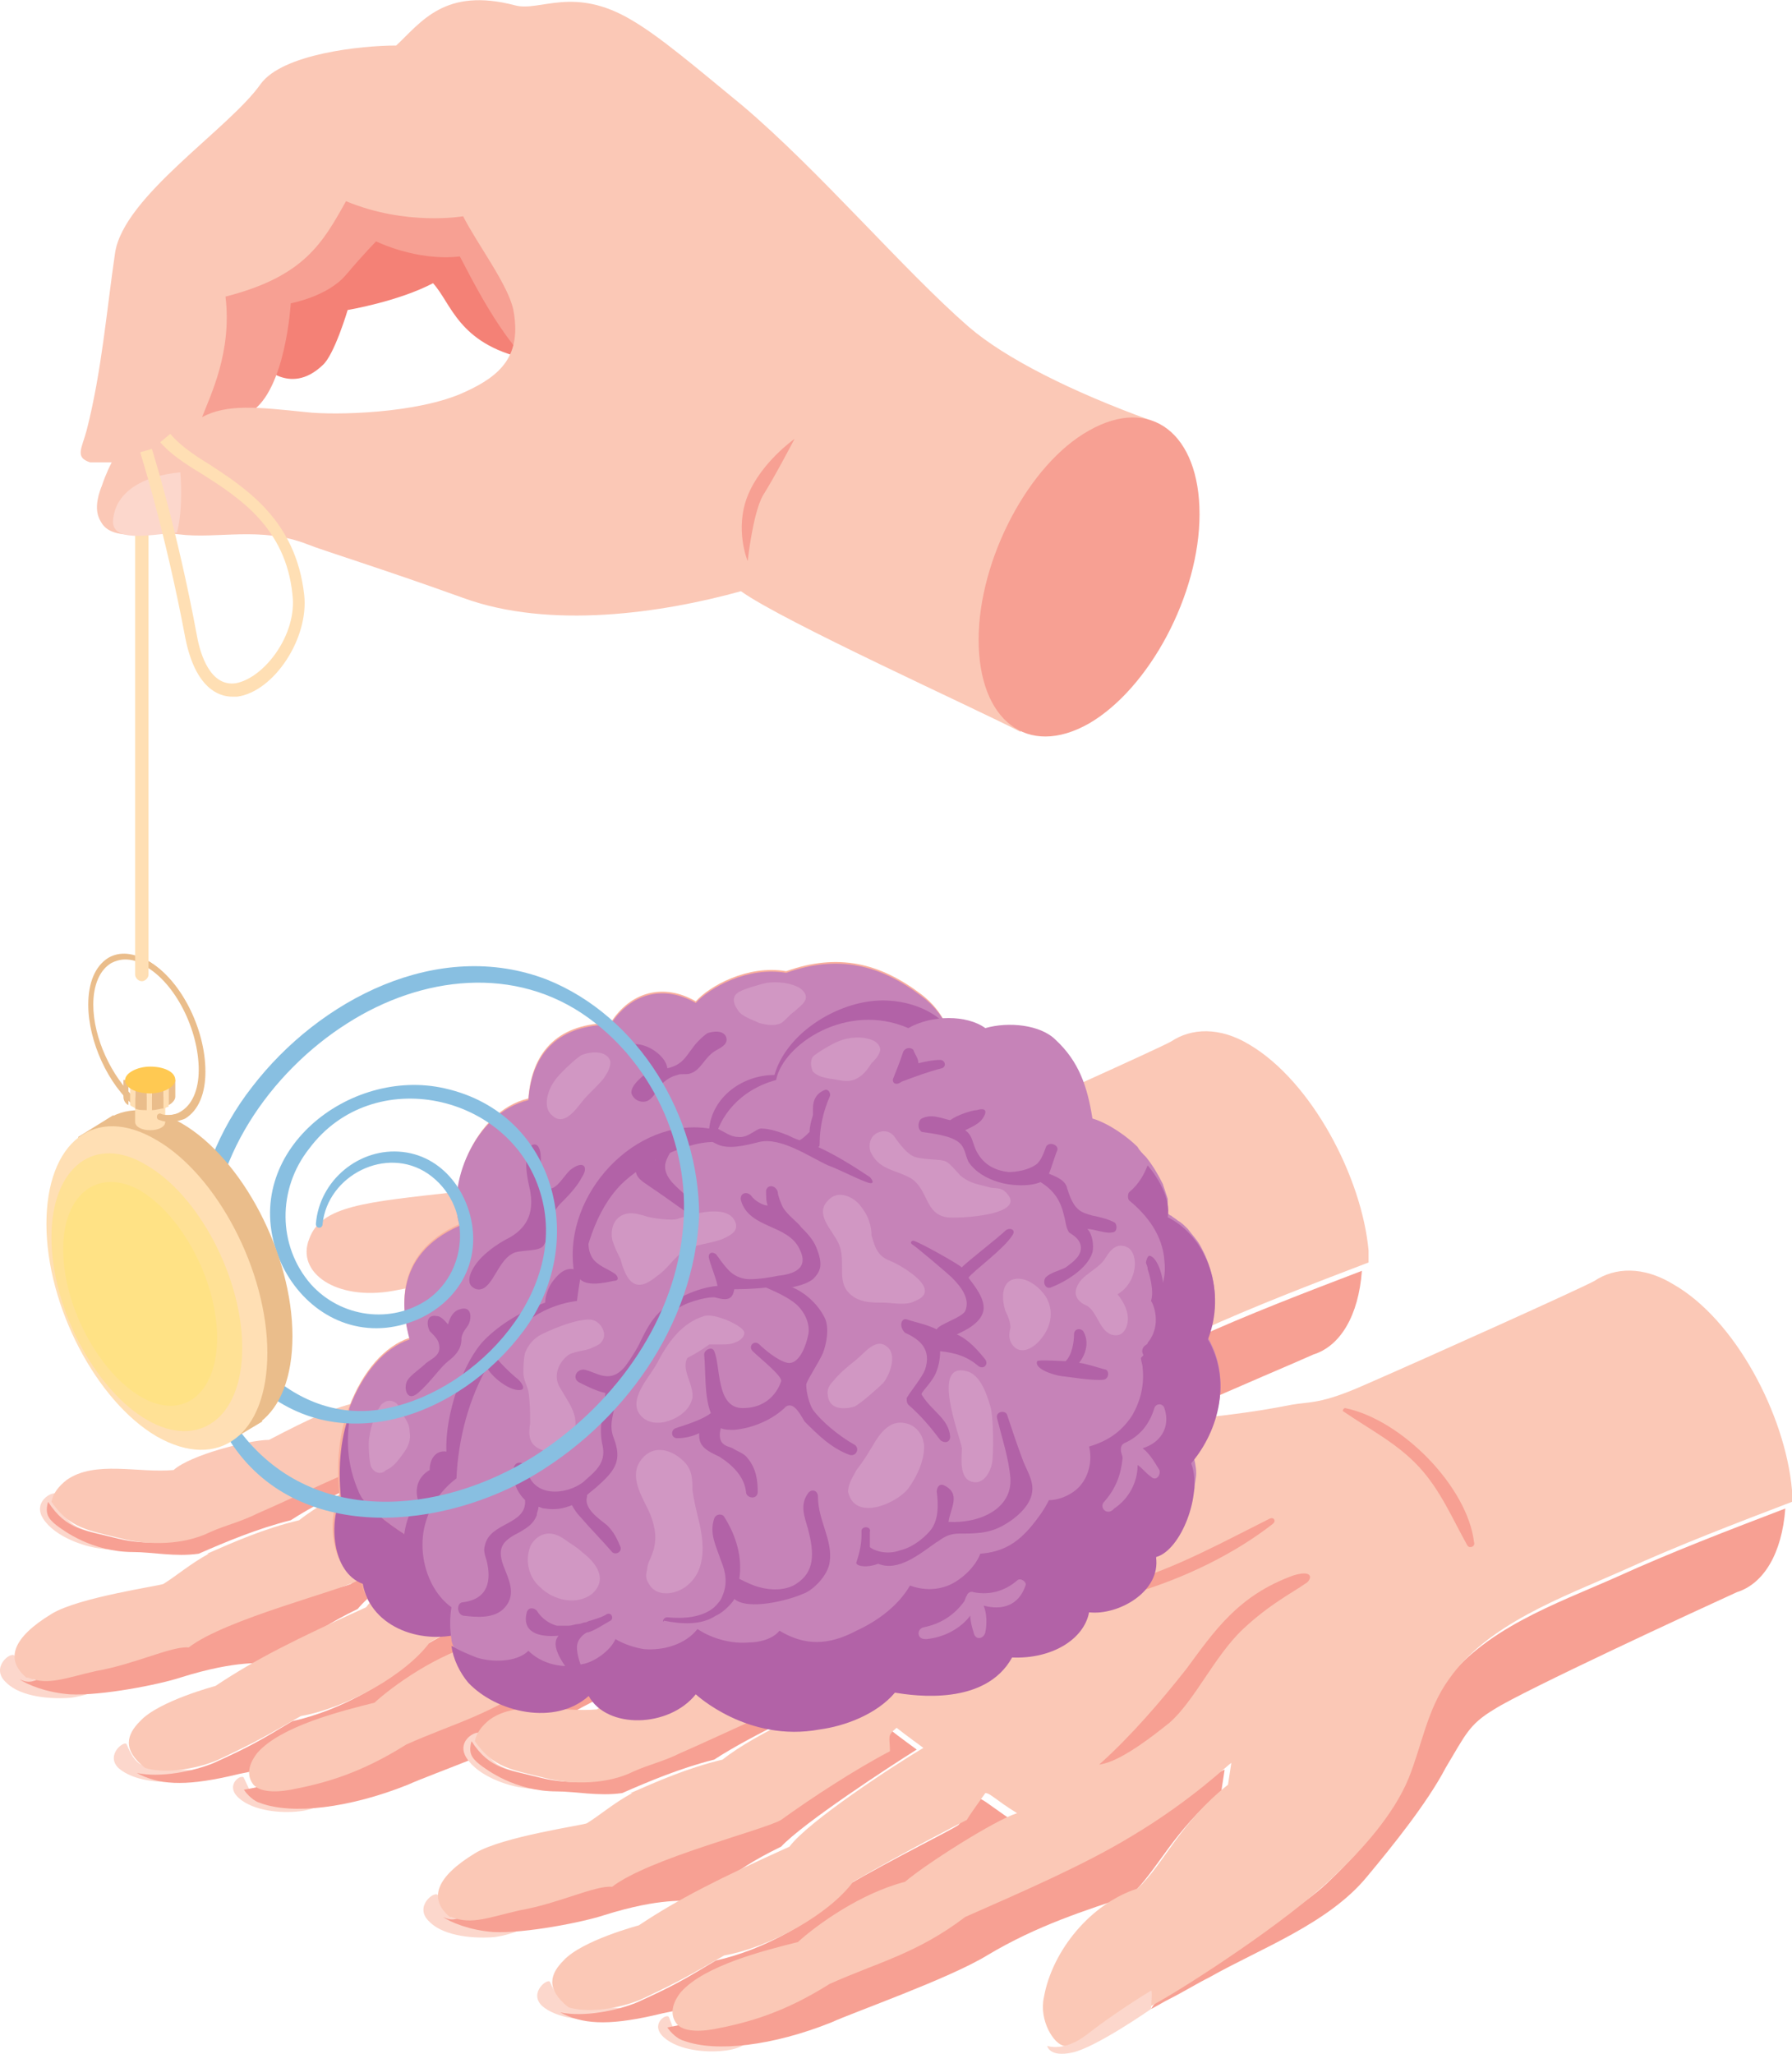 <svg width="274" height="314" viewBox="0 0 274 314" fill="none" xmlns="http://www.w3.org/2000/svg">
<path d="M37.295 271.814C37.039 271.046 34.224 272.837 36.527 274.885C38.83 276.932 43.181 277.188 45.484 276.932C48.554 276.676 49.578 275.396 49.578 275.396C49.578 275.396 46.507 275.396 42.413 275.396C38.319 275.396 38.83 274.885 37.295 271.814Z" fill="#FCD7CC"/>
<path d="M19.381 266.696C19.125 265.928 16.054 268.231 18.102 270.278C20.405 272.326 24.755 272.581 27.058 272.326C30.129 272.07 31.152 270.79 31.152 270.79C31.152 270.79 30.129 270.534 26.035 270.534C21.684 270.534 20.661 269.767 19.381 266.696Z" fill="#FCD7CC"/>
<path d="M2.236 253.133C1.725 252.365 -1.602 254.924 0.957 257.228C3.26 259.531 8.122 259.787 10.937 259.531C14.264 259.019 15.543 257.995 15.543 257.995C15.543 257.995 14.52 257.739 9.913 257.739C5.051 257.483 3.772 256.46 2.236 253.133Z" fill="#FCD7CC"/>
<path d="M8.89 228.567C8.634 227.543 4.796 229.335 6.587 232.15C8.378 234.964 12.984 236.5 15.543 236.756C18.87 237.268 20.405 236.244 20.405 236.244C20.405 236.244 19.382 235.732 15.031 234.453C10.425 233.429 9.658 232.15 8.89 228.567Z" fill="#FCD7CC"/>
<path d="M108.177 253.389C112.272 249.551 114.575 243.665 121.996 237.523L122.508 234.197C121.74 234.197 63.651 268.999 37.294 273.605C37.805 274.373 38.829 275.396 39.852 275.652C44.715 277.444 53.415 276.42 62.371 272.837C65.698 271.302 80.284 266.184 86.17 262.601C93.847 257.995 101.268 255.692 108.177 253.389Z" fill="#F7A093"/>
<path d="M105.108 254.413C118.926 249.295 130.697 247.248 140.166 242.897C147.331 239.827 153.472 236.756 163.708 224.984C167.035 221.146 195.184 209.63 200.814 207.071C204.908 205.792 207.723 201.186 208.235 194.277C199.534 197.603 190.834 200.93 182.389 204.768C173.177 208.863 161.917 212.701 155.775 221.402C152.705 226.008 118.158 238.035 113.808 242.13C109.458 246.224 96.663 257.484 105.108 254.413Z" fill="#F7A093"/>
<path d="M59.813 260.043C62.628 257.484 72.096 252.621 79.005 250.83C82.332 248.015 85.915 242.13 89.497 241.362C86.171 239.059 85.403 238.291 84.635 238.291C83.356 240.082 82.332 241.874 81.82 242.386C80.797 243.153 72.352 247.248 64.419 251.854C60.837 256.716 51.88 261.578 44.715 263.113C39.597 266.184 38.318 266.952 32.688 269.511C29.617 270.79 24.499 271.814 20.916 271.046C24.243 272.837 28.082 273.093 34.991 271.558C39.085 270.534 44.971 269.767 46.251 268.999C49.833 264.393 54.695 261.322 59.813 260.043Z" fill="#F7A093"/>
<path d="M75.423 231.126C75.423 231.126 72.608 229.079 71.328 228.055C69.537 229.591 70.305 229.591 70.305 231.638C64.931 234.453 58.022 238.803 53.671 242.13C51.112 243.409 29.617 246.224 26.29 250.83C23.731 250.83 17.334 252.877 11.448 253.901C6.586 254.669 6.074 258.251 3.003 256.716C4.027 257.484 7.098 258.763 10.68 259.019C15.543 259.275 24.499 257.484 27.57 256.46C36.526 253.645 40.109 254.413 41.132 254.157C45.483 252.621 45.739 250.318 54.695 245.968C57.766 242.13 71.073 233.429 75.423 231.126Z" fill="#F7A093"/>
<path d="M66.467 221.402C64.42 219.355 64.42 219.355 62.884 218.587C61.093 219.611 60.581 221.914 59.814 222.169C53.928 224.728 44.715 228.823 38.83 231.382C36.271 232.405 34.224 232.917 31.665 234.197C27.57 235.988 22.196 236.244 18.102 235.22C12.984 233.941 10.169 233.941 7.354 229.591C6.843 231.382 7.354 232.15 8.634 233.173C9.657 233.941 14.008 237.268 20.405 237.268C23.22 237.268 26.803 238.035 30.385 237.523C34.48 235.732 39.342 233.685 44.46 232.405C50.345 228.567 60.837 223.961 66.467 221.402Z" fill="#F7A093"/>
<path d="M191.09 159.73C186.483 156.915 182.133 157.171 179.062 159.218C177.271 160.242 153.984 170.734 144.004 175.084C137.095 178.155 135.559 177.643 132.745 178.155C118.67 180.97 113.296 179.434 99.99 185.32C86.427 191.462 79.006 198.627 66.211 206.048C61.349 208.863 60.325 210.654 56.743 213.981C51.625 214.748 47.53 216.796 41.133 220.122C38.062 220.122 29.106 222.425 26.547 224.728C21.173 225.24 14.519 223.193 10.169 226.264C8.89 227.287 8.122 228.311 7.866 229.591C10.681 233.685 13.496 233.941 18.614 235.22C22.708 236.244 28.082 236.244 32.176 234.197C34.48 233.173 36.783 232.661 39.342 231.382C45.227 228.823 54.184 224.473 60.325 222.17C60.837 221.914 61.605 219.611 63.396 218.587C64.931 219.355 64.931 219.355 66.979 221.402C61.605 223.705 50.857 228.311 45.739 232.405C40.365 233.685 35.759 235.732 31.665 237.523H31.921C29.106 239.059 27.058 240.85 25.011 242.13C24.755 242.386 11.96 244.177 7.866 246.736C1.98 250.318 0.701 253.645 4.028 256.46C4.028 256.46 4.028 256.46 4.283 256.46C7.354 257.739 10.169 256.46 14.775 255.436C20.661 254.413 26.291 251.598 28.85 251.854C34.48 247.503 52.136 243.153 54.696 241.618C59.302 238.291 65.955 233.941 71.329 231.126C71.329 228.823 70.817 228.823 72.353 227.543C73.632 228.567 76.447 230.614 76.447 230.614C72.097 233.173 58.79 241.874 55.975 245.712C45.227 250.574 39.086 253.645 32.944 257.739C32.944 257.739 24.244 260.043 21.429 263.113C19.381 265.16 18.614 267.464 22.196 270.278C25.523 271.302 30.897 270.278 33.968 268.743C39.342 266.184 40.621 265.416 45.995 262.346C53.16 261.066 62.117 255.948 65.699 251.086C73.632 246.48 82.077 242.13 83.1 241.618C83.356 241.106 84.636 239.315 85.915 237.523C86.683 237.523 87.451 238.547 90.777 240.594C87.451 241.618 76.959 248.271 73.632 251.086C66.723 252.877 60.069 257.739 57.255 260.298C52.136 261.578 42.924 263.881 39.342 267.975C38.318 269.255 37.55 271.046 38.574 272.582C39.342 273.861 41.645 274.117 44.459 273.605C49.833 272.582 55.207 271.046 62.117 266.696C69.538 263.369 75.423 262.09 82.844 256.46C91.545 252.621 101.013 248.527 108.178 244.177C117.647 238.547 126.603 236.5 133 234.197C139.398 231.894 149.634 230.358 156.799 220.122C162.685 211.678 174.2 207.583 183.413 203.489C191.857 199.65 200.558 196.324 209.258 192.997C209.258 192.741 209.258 192.485 209.258 192.229C209.258 191.973 209.258 191.462 209.258 191.206C208.235 179.946 200.558 165.36 191.09 159.73Z" fill="#FBC8B6"/>
<path d="M133.001 204.513C124.556 207.583 120.973 212.957 116.623 218.843C112.785 223.705 108.178 229.079 103.316 233.429C104.852 233.173 107.411 232.405 114.064 227.032C117.903 223.705 120.973 216.796 125.324 212.701C129.418 208.863 133.001 207.072 134.792 205.792C135.816 205.024 136.327 203.233 133.001 204.513Z" fill="#F7A093"/>
<path d="M129.418 195.556C122.253 199.139 115.344 202.977 107.667 205.28C99.99 207.583 92.057 208.095 84.124 209.119C83.868 209.119 83.868 209.374 84.124 209.374C99.222 211.422 118.159 205.536 129.93 196.324C130.186 195.812 129.93 195.3 129.418 195.556Z" fill="#F7A093"/>
<path d="M140.934 178.667C140.678 178.667 140.422 179.179 140.678 179.179C144.772 181.993 148.867 184.041 152.193 187.623C155.52 191.206 157.311 195.556 159.614 199.65C159.87 200.162 160.894 199.906 160.638 199.139C159.614 190.694 149.378 180.458 140.934 178.667Z" fill="#F7A093"/>
<path d="M130.186 178.923C130.186 178.923 116.367 178.923 106.643 177.643C96.663 176.364 80.285 181.226 69.538 182.249C55.975 183.785 49.066 184.296 47.275 189.414C45.227 194.532 51.369 198.883 60.069 197.347C68.514 195.812 71.073 194.277 77.982 194.277C84.636 194.277 96.919 195.3 98.966 195.556C101.013 195.812 130.186 178.923 130.186 178.923Z" fill="#FBC8B6"/>
<path d="M102.292 308.407C102.037 307.64 99.222 309.431 101.525 311.478C103.828 313.525 108.178 313.781 110.481 313.525C113.552 313.27 114.576 311.99 114.576 311.99C114.576 311.99 111.505 311.99 107.41 311.99C103.06 311.99 103.572 311.478 102.292 308.407Z" fill="#FCD7CC"/>
<path d="M84.123 303.034C83.867 302.266 80.796 304.569 82.843 306.616C85.146 308.663 89.497 308.919 91.8 308.663C94.871 308.408 95.894 307.128 95.894 307.128C95.894 307.128 94.871 306.872 90.776 306.872C86.682 306.872 85.402 306.104 84.123 303.034Z" fill="#FCD7CC"/>
<path d="M66.978 289.727C66.466 288.959 63.14 291.518 65.699 293.821C68.002 296.124 72.864 296.38 75.679 296.124C79.005 295.613 80.285 294.589 80.285 294.589C80.285 294.589 79.261 294.333 74.655 294.333C69.793 294.077 68.513 293.054 66.978 289.727Z" fill="#FCD7CC"/>
<path d="M73.632 265.161C73.376 264.137 69.538 265.928 71.329 268.743C73.12 271.558 77.727 273.093 80.285 273.349C83.612 273.861 85.148 272.838 85.148 272.838C85.148 272.838 84.124 272.326 79.774 271.046C75.168 270.023 74.4 268.743 73.632 265.161Z" fill="#FCD7CC"/>
<path d="M172.92 289.727C177.014 285.888 179.318 280.003 186.739 273.861L187.25 270.534C186.483 270.534 128.394 305.337 102.036 309.943C102.548 310.711 103.572 311.734 104.595 311.99C109.457 313.781 118.158 312.758 127.114 309.175C130.441 307.64 145.027 302.522 150.913 298.939C158.59 294.333 166.011 292.03 172.92 289.727Z" fill="#F7A093"/>
<path d="M184.947 302.266C192.624 297.916 203.115 294.077 209.001 286.912C212.84 282.306 218.214 275.653 221.028 270.279C224.099 265.161 224.611 263.625 228.449 261.322C232.8 258.507 259.925 245.968 265.555 243.409C269.649 242.13 272.464 237.524 272.976 230.614C264.275 233.941 255.575 237.268 247.13 241.106C237.918 245.201 226.658 249.039 220.517 257.74C217.446 262.346 216.422 267.72 214.375 272.838C212.072 278.467 207.21 283.841 202.86 287.936C195.439 294.845 179.061 301.754 175.99 307.128C177.014 306.616 177.782 306.104 178.805 305.593C180.852 304.569 182.9 303.29 184.947 302.266Z" fill="#F7A093"/>
<path d="M124.555 296.636C127.37 294.077 136.838 289.215 143.748 287.424C147.074 284.609 150.657 278.723 154.24 277.956C150.913 275.653 150.145 274.885 149.377 274.885C148.098 276.676 147.074 278.467 146.563 278.979C145.539 279.747 137.094 283.841 129.161 288.447C125.579 293.31 116.622 298.172 109.457 299.707C104.339 302.778 103.06 303.545 97.43 306.104C94.359 307.384 89.241 308.408 85.659 307.64C88.985 309.431 92.824 309.687 99.733 308.152C103.827 307.128 109.713 306.36 110.993 305.593C114.575 300.986 119.437 297.916 124.555 296.636Z" fill="#F7A093"/>
<path d="M140.165 267.464C140.165 267.464 137.35 265.416 136.071 264.393C134.279 265.928 135.047 265.928 135.047 267.975C129.673 270.79 122.764 275.141 118.414 278.467C115.855 279.747 94.359 282.562 91.032 287.168C88.473 287.168 82.076 289.215 76.19 290.239C71.328 291.006 70.816 294.589 67.746 293.053C68.769 293.821 71.84 295.101 75.423 295.357C80.285 295.612 89.241 293.821 92.312 292.798C101.268 289.983 104.851 290.75 105.874 290.494C110.225 288.959 110.481 286.656 119.437 282.306C122.764 278.723 136.071 270.023 140.165 267.464Z" fill="#F7A093"/>
<path d="M131.209 257.995C129.162 255.948 129.162 255.948 127.627 255.181C125.835 256.204 125.323 258.507 124.556 258.763C118.67 261.322 109.458 265.416 103.572 267.975C101.013 268.999 98.966 269.511 96.407 270.79C92.312 272.582 86.939 272.838 82.844 271.814C77.726 270.534 74.911 270.534 72.097 266.184C71.585 267.975 72.097 268.743 73.376 269.767C74.4 270.534 78.75 273.861 85.147 273.861C87.962 273.861 91.545 274.629 95.127 274.117C99.222 272.326 104.084 270.279 109.202 268.999C115.087 265.161 125.579 260.298 131.209 257.995Z" fill="#F7A093"/>
<path d="M255.831 196.324C251.225 193.509 246.874 193.765 243.803 195.812C242.012 196.836 218.725 207.328 208.745 211.678C201.836 214.749 200.301 214.237 197.486 214.749C183.411 217.563 178.037 216.028 164.731 221.914C151.168 228.055 143.747 235.22 130.952 242.642C126.09 245.456 125.066 247.248 121.484 250.574C116.366 251.342 112.272 253.389 105.874 256.716C102.803 256.716 93.847 259.019 91.288 261.322C85.914 261.834 79.261 259.787 74.91 262.858C73.631 263.881 72.863 264.905 72.607 266.184C75.422 270.279 78.237 270.534 83.355 271.814C87.449 272.838 92.823 272.838 96.918 270.79C99.221 269.767 101.524 269.255 104.083 267.976C109.968 265.417 118.925 261.066 125.066 258.763C125.578 258.507 126.346 256.204 128.137 255.181C129.673 255.948 129.673 255.948 131.72 257.995C126.346 260.299 115.598 264.905 110.48 268.999C105.106 270.279 100.5 272.326 96.406 274.117H96.662C93.847 275.652 91.8 277.444 89.752 278.723C89.497 278.979 76.702 280.77 72.607 283.329C66.722 286.912 65.442 290.239 68.769 293.054C68.769 293.054 68.769 293.054 69.025 293.054C72.095 294.333 74.91 293.054 79.516 292.03C85.402 291.006 91.032 288.192 93.591 288.447C99.221 284.097 116.878 279.747 119.437 278.211C124.043 274.885 130.696 270.534 136.07 267.72C136.07 265.417 135.558 265.417 137.094 264.137C138.373 265.161 141.188 267.208 141.188 267.208C136.838 269.767 123.531 278.467 120.716 282.306C109.968 287.168 103.827 290.239 97.685 294.333C97.685 294.333 88.985 296.636 86.17 299.707C84.123 301.754 83.355 304.057 86.938 306.872C90.264 307.896 95.638 306.872 98.709 305.337C104.083 302.778 105.362 302.01 110.736 298.939C117.901 297.66 126.858 292.542 130.44 287.68C138.373 283.074 146.818 278.723 147.841 278.211C148.097 277.7 149.377 275.908 150.656 274.117C151.424 274.117 152.192 275.141 155.518 277.188C152.192 278.211 141.7 284.865 138.373 287.68C131.464 289.471 124.811 294.333 121.996 296.892C116.878 298.172 107.665 300.475 104.083 304.569C103.059 305.848 102.291 307.64 103.315 309.175C104.083 310.455 106.386 310.711 109.201 310.199C114.575 309.175 119.949 307.64 126.858 303.289C134.279 299.963 140.164 298.683 147.586 293.054C156.286 289.215 165.754 285.121 172.92 280.77C182.388 275.141 188.018 269.511 188.273 269.511L187.762 272.838C180.341 278.723 178.038 284.865 173.943 288.703C166.778 291.006 160.892 298.172 159.613 305.337C158.845 308.919 161.148 312.502 162.684 312.758C165.754 313.27 169.593 310.199 171.896 308.919C173.687 307.896 175.223 307.128 177.014 306.104C181.62 303.545 196.718 293.821 203.883 286.912C208.234 282.818 213.096 277.444 215.399 271.814C217.446 266.696 218.214 261.322 221.54 256.716C227.426 248.271 238.941 244.177 248.154 240.083C256.598 236.244 265.299 232.917 274 229.591C274 229.335 274 229.079 274 228.823C274 228.567 274 228.055 274 227.799C272.976 216.284 265.299 201.698 255.831 196.324Z" fill="#FBC8B6"/>
<path d="M160.125 312.758C160.125 312.758 162.684 313.781 166.267 310.967C169.849 308.152 174.711 305.081 175.991 304.313C176.247 304.057 175.991 307.128 175.991 307.128C175.991 307.128 167.546 313.014 163.963 313.781C160.381 314.549 160.125 312.758 160.125 312.758Z" fill="#FCD7CC"/>
<path d="M197.743 240.85C189.298 243.921 185.716 249.295 181.365 255.181C177.527 260.043 172.921 265.417 168.059 269.767C169.594 269.511 172.153 268.743 178.806 263.369C182.645 260.043 185.716 253.133 190.066 249.039C194.16 245.201 197.743 243.409 199.534 242.13C200.558 241.618 201.07 239.827 197.743 240.85Z" fill="#F7A093"/>
<path d="M194.159 232.15C186.994 235.732 180.085 239.571 172.408 241.874C164.731 244.177 156.798 244.689 148.865 245.712C148.609 245.712 148.609 245.968 148.865 245.968C163.963 248.015 182.9 242.13 194.671 232.917C195.183 232.406 194.671 231.894 194.159 232.15Z" fill="#F7A093"/>
<path d="M205.676 215.26C205.42 215.26 205.164 215.772 205.42 215.772C209.514 218.587 213.609 220.634 216.935 224.217C220.262 227.799 222.053 232.15 224.356 236.244C224.612 236.756 225.636 236.5 225.38 235.732C224.356 227.288 214.376 217.052 205.676 215.26Z" fill="#F7A093"/>
<path d="M140.933 152.053C134.536 147.191 128.138 145.656 120.206 148.471C114.32 147.447 108.434 150.774 106.387 153.077C101.525 150.262 96.407 151.541 93.336 156.404C85.659 156.404 81.309 160.498 80.797 167.919C72.353 169.966 68.514 181.482 70.305 187.111C59.813 191.718 61.605 200.674 62.628 204.512C58.79 205.792 55.463 209.63 53.416 215.004C51.881 218.843 51.369 223.705 51.881 228.567C50.089 231.894 50.345 239.827 55.207 241.618C56.487 248.783 64.676 251.086 70.561 248.783C72.097 248.015 73.888 247.248 75.423 246.48C82.077 243.153 87.962 239.059 94.36 235.22C110.481 226.008 126.603 215.004 136.583 198.627C141.189 190.95 144.516 182.249 145.284 173.037C146.307 165.616 147.587 157.171 140.933 152.053Z" fill="#F9B09D"/>
<path d="M70.305 238.035C68.258 236.5 68.002 237.779 67.746 237.779C64.419 236.5 56.231 231.382 54.695 228.055C52.648 223.705 52.904 219.61 53.416 215.26C55.463 209.886 58.79 206.048 62.628 204.768C61.605 200.93 59.813 191.973 70.305 187.367C68.258 181.482 72.352 170.222 80.797 168.175C81.309 160.754 85.659 156.659 93.336 156.659C96.407 151.797 101.525 150.518 106.387 153.333C108.434 151.03 114.32 147.703 120.205 148.726C128.138 145.912 134.536 147.447 140.933 152.309C147.842 157.427 146.307 165.872 145.539 173.805C144.772 183.017 141.445 191.717 136.839 199.394C126.859 215.772 110.737 226.776 94.615 235.988C88.218 239.826 82.332 243.921 75.679 247.247C75.167 243.665 72.864 240.082 70.305 238.035Z" fill="#C683B8"/>
<path d="M55.463 242.13C50.601 240.338 50.345 232.405 52.136 229.079C51.624 223.961 52.136 219.355 53.671 215.516C52.904 219.866 52.904 223.705 54.951 228.311C56.486 231.638 64.675 236.5 68.002 238.035C68.258 238.035 68.513 236.756 70.561 238.291C73.376 240.338 75.423 243.921 75.935 247.248C74.399 248.015 72.864 248.783 71.073 249.551C64.931 251.598 56.742 249.039 55.463 242.13Z" fill="#B262A7"/>
<path d="M63.907 229.335C63.395 227.543 63.907 225.752 65.698 224.728C65.698 222.937 66.722 221.658 68.257 221.914C68.001 216.284 70.816 208.095 74.143 204.768C76.446 202.465 79.773 200.418 83.355 199.139C83.355 198.115 83.867 196.835 84.379 196.068C85.146 195.044 86.17 193.765 87.705 194.021C86.17 182.505 97.174 170.734 108.433 172.525C108.945 167.663 113.551 164.336 118.413 164.336C120.205 158.195 127.114 153.844 132.999 153.077C138.629 152.309 145.539 154.868 146.818 160.754C147.33 160.754 147.586 161.266 147.074 161.521C147.074 161.521 147.074 161.521 147.074 161.777C147.074 162.545 146.306 162.545 146.05 162.289C128.649 172.269 110.992 181.993 94.871 193.765C92.823 195.3 90.52 200.93 89.497 200.93C84.635 205.792 78.493 210.142 75.934 216.796C72.352 225.752 71.072 235.476 70.816 244.944C70.816 244.944 70.816 244.944 70.816 245.2C71.072 245.2 71.072 245.712 70.816 245.712H70.56C70.304 245.968 69.793 245.968 69.537 245.712C61.86 244.689 59.557 234.964 63.907 229.335Z" fill="#B262A7"/>
<path d="M184.691 204.512C184.947 203.745 185.203 202.721 185.459 201.698C186.227 197.859 185.459 194.021 183.668 190.694C183.156 189.67 182.388 188.903 181.62 187.879C181.109 187.367 180.597 186.855 180.085 186.6C179.829 186.344 179.317 186.088 179.061 185.832C178.806 185.832 178.806 185.576 178.55 185.576C178.55 184.808 178.55 184.041 178.55 183.273C178.294 182.505 178.038 181.737 177.782 180.97C177.014 179.434 176.247 178.155 175.223 176.875C174.711 176.364 174.199 175.852 173.943 175.34C172.408 173.805 169.593 171.757 167.034 170.99C166.267 166.128 164.987 162.289 161.404 158.962C159.101 156.659 154.239 156.148 150.657 157.171C147.842 155.124 142.468 155.124 138.885 157.171C129.417 153.077 119.693 159.73 118.669 165.104C113.04 166.639 109.969 170.734 109.201 174.572C104.339 174.572 97.174 178.411 94.359 181.737C90.52 186.088 88.985 192.741 88.217 198.883C76.446 200.418 70.305 213.981 69.793 226.008C67.746 227.543 65.954 229.846 65.186 232.405C63.651 237.012 65.186 242.897 69.025 245.712C68.769 247.248 68.769 249.039 69.025 250.574C69.025 251.086 69.281 251.598 69.537 252.11C70.049 253.645 70.816 255.18 71.84 256.204C72.096 256.46 72.352 256.716 72.608 256.972C73.119 257.483 73.887 257.995 74.655 258.507C76.19 259.275 77.726 260.042 79.517 260.554C80.285 260.81 81.308 260.81 82.076 260.81C82.588 260.81 82.844 260.81 83.355 260.81C85.914 260.81 88.473 260.042 90.265 258.251C92.056 261.578 96.406 262.601 100.245 261.578C100.756 261.578 101.012 261.322 101.524 261.322C103.06 260.81 104.595 260.042 105.874 258.763C106.13 258.507 106.386 258.251 106.642 257.739C106.642 257.739 107.41 258.507 108.945 259.531C109.713 260.042 110.992 260.81 112.016 261.322C112.528 261.578 112.784 261.834 113.295 261.834C114.575 262.346 116.366 262.857 117.902 263.113C118.413 263.113 119.181 263.369 119.693 263.369C121.484 263.625 123.531 263.369 125.579 263.113C126.09 263.113 126.602 262.857 127.114 262.857C127.626 262.857 128.138 262.601 128.649 262.346C129.417 262.09 130.441 261.834 131.208 261.322C131.976 261.066 132.488 260.81 133.256 260.298C134.791 259.531 136.07 258.507 137.094 257.228C137.35 257.228 137.862 257.483 138.629 257.483C139.141 257.483 139.909 257.739 140.677 257.739C141.444 257.739 142.212 257.739 142.98 257.739C143.747 257.739 144.771 257.739 145.539 257.483C147.842 257.228 150.145 256.46 151.936 255.18C152.96 254.413 153.983 253.389 155.007 251.854C161.149 252.11 165.755 249.039 166.778 244.944C167.546 244.944 168.314 244.944 169.337 244.944C169.849 244.944 170.617 244.689 171.129 244.433C171.64 244.177 172.408 243.921 172.92 243.665C173.432 243.409 173.688 243.153 173.943 242.897C174.455 242.641 174.711 242.385 174.967 241.874C175.223 241.618 175.479 241.362 175.479 241.106C176.502 239.826 177.014 238.291 176.758 236.5C178.55 235.988 180.085 234.197 181.109 231.894C181.365 231.638 181.365 231.126 181.62 230.87C181.876 230.102 182.132 229.335 182.388 228.567C182.388 228.311 182.644 227.799 182.644 227.543C182.644 226.776 182.9 226.008 182.9 225.24C182.9 224.217 182.644 223.193 182.388 222.169C186.483 218.331 188.274 210.654 184.691 204.512Z" fill="#C683B8"/>
<path d="M178.55 186.088C184.691 189.159 187.506 197.603 184.691 204.768C188.274 210.91 186.482 218.587 182.132 223.705C183.923 228.311 180.597 237.012 176.758 238.035C177.526 243.409 170.873 246.992 166.522 246.48C165.755 250.574 160.893 253.645 154.751 253.389C150.657 260.81 139.909 259.275 136.838 258.763C134.023 262.09 129.161 263.881 125.323 264.393C114.319 266.44 106.386 259.019 106.386 259.019C102.292 264.137 92.823 264.393 90.009 259.275C84.891 263.881 75.934 261.834 71.584 257.228C70.304 255.692 69.281 253.645 69.025 251.598C70.304 252.365 71.584 252.877 72.863 253.389C75.166 254.157 79.005 254.157 80.796 252.365C82.843 254.413 86.17 255.18 88.985 254.413C90.776 254.157 93.335 252.365 94.103 250.574C95.382 251.342 96.918 251.854 98.453 252.11C101.524 252.365 104.851 251.342 106.642 249.039C108.945 250.574 112.016 251.342 114.575 251.086C116.11 251.086 118.157 250.574 119.181 249.295C123.02 251.598 126.602 251.598 130.952 249.295C134.279 247.759 137.35 245.456 139.141 242.385C141.188 243.153 143.491 243.153 145.539 242.13C147.074 241.362 149.121 239.571 149.889 237.523C153.216 237.267 155.519 235.988 157.822 233.173C158.845 231.894 159.613 230.87 160.381 229.335C162.172 229.335 164.219 228.311 165.243 227.032C166.522 225.496 167.034 223.193 166.522 221.146C169.081 220.378 171.384 219.099 173.176 216.284C174.455 213.981 174.967 211.678 174.711 209.119C174.711 208.607 174.455 208.095 174.455 207.583C175.735 206.304 176.502 204.768 177.014 203.233C177.526 201.953 177.526 200.162 176.758 198.883C176.758 198.883 176.758 198.883 176.758 198.627C177.782 196.835 178.294 195.044 178.038 192.741C177.782 188.903 175.479 185.832 172.664 183.529C172.408 183.273 172.408 182.505 172.664 182.249C174.199 180.97 174.967 179.434 175.479 178.155C177.014 179.946 179.061 183.273 178.55 186.088Z" fill="#B262A7"/>
<path d="M98.71 176.875C99.222 176.875 99.989 176.875 100.245 177.387C100.501 176.108 101.525 174.572 103.06 174.572C103.06 174.572 103.06 174.572 103.06 174.828C102.548 176.62 101.013 177.643 102.036 179.69C102.804 181.226 104.851 182.505 105.875 183.785C106.387 184.552 105.363 185.576 104.595 185.064C102.804 183.785 101.013 182.505 99.477 181.482C98.454 180.714 97.174 180.202 97.174 178.667C97.174 177.643 97.942 177.131 98.71 176.875Z" fill="#B262A7"/>
<path d="M109.713 172.525C110.737 173.037 111.761 173.805 112.784 173.805C114.32 174.061 115.599 172.525 116.367 172.525C117.646 172.525 119.182 173.037 120.461 173.549C120.973 173.805 121.485 174.061 122.253 174.316C122.764 174.061 123.276 173.549 123.788 173.037C123.788 172.269 124.044 171.246 124.3 170.478C124.3 170.222 124.3 169.966 124.3 169.454C124.3 168.175 124.812 167.151 126.091 166.639C126.603 166.384 127.115 167.151 126.859 167.663C125.835 169.966 125.323 172.525 125.323 174.828C125.323 175.084 125.323 175.34 125.067 175.34C127.882 176.619 130.697 178.411 133 179.946C133.512 180.458 133.768 181.226 132.488 180.714C130.441 179.946 128.65 178.923 126.603 178.155C123.788 176.875 119.438 173.805 116.111 174.572C114.064 175.084 111.249 175.852 109.458 174.828C108.946 174.572 108.69 174.572 108.434 173.549C108.178 173.037 108.946 172.013 109.713 172.525Z" fill="#B262A7"/>
<path d="M70.817 244.944C74.656 244.433 75.168 241.618 74.4 238.547C74.144 237.779 73.888 237.012 74.144 236.244C74.912 232.661 80.542 233.173 80.286 229.335C79.262 228.311 78.75 227.287 78.495 225.752C78.495 225.496 78.239 224.217 79.006 223.705C79.518 223.449 80.286 223.705 80.542 224.473C81.309 229.079 86.683 228.567 89.242 226.52C90.01 225.752 91.545 224.728 92.057 223.193C92.313 222.425 92.313 221.658 92.057 220.634C91.545 217.819 92.313 215.516 92.569 212.957C91.289 212.701 89.754 211.934 88.73 211.422C87.451 210.91 87.963 209.375 89.242 209.375C91.034 209.63 93.081 211.678 95.384 209.119C95.896 208.607 97.687 205.792 97.943 205.024C98.71 203.489 99.478 201.953 100.758 200.674C102.805 198.627 106.643 196.835 109.714 196.58C109.458 195.3 108.691 193.509 108.435 192.485C108.179 191.718 108.691 191.206 109.458 191.718C109.714 191.973 110.482 193.253 111.505 194.276C112.529 195.3 113.808 195.556 114.576 195.556C116.112 195.556 117.647 195.3 118.926 195.044C121.23 194.788 123.789 194.021 122.253 190.95C120.462 187.111 114.576 187.879 113.297 183.529C113.041 182.505 114.064 181.993 114.832 182.761C115.344 183.529 116.623 184.296 117.391 184.296C117.135 183.785 117.135 182.761 117.135 181.993C117.391 180.97 118.671 181.226 118.926 182.249C118.926 182.761 119.438 184.041 119.694 184.552C120.462 185.832 121.997 186.855 122.509 187.623C123.277 188.391 124.3 189.414 124.812 190.694C125.836 193.253 125.58 194.276 124.3 195.556C123.277 196.324 121.997 196.58 120.974 196.835C120.974 196.835 120.974 196.835 121.23 196.835C122.509 197.347 124.812 198.883 126.092 201.442C126.859 202.977 126.348 205.536 125.836 206.816C125.324 208.095 123.277 211.166 123.277 211.678C123.277 212.957 123.789 214.748 124.3 215.516C125.58 217.307 128.395 219.61 130.698 220.89C131.466 221.402 130.954 222.681 129.93 222.425C127.115 221.402 125.068 219.355 123.021 217.307C122.509 216.54 121.485 214.237 120.206 215.004C118.159 217.051 115.088 218.331 112.273 218.587C111.505 218.587 110.738 218.587 110.226 218.331C109.97 219.099 109.97 220.122 110.482 220.634C110.994 221.146 111.505 221.146 112.017 221.402C112.785 221.914 113.808 222.169 114.32 222.937C115.6 224.473 115.856 226.264 115.856 228.055C115.856 229.335 114.064 229.079 114.064 228.055C113.809 225.752 112.017 223.961 109.97 222.681C108.946 222.169 107.667 221.658 107.155 220.634C106.899 220.122 106.899 219.61 106.899 219.099C105.876 219.61 104.596 219.866 103.573 219.866C102.549 219.866 102.549 218.587 103.317 218.331C104.852 217.819 107.411 217.051 108.691 216.028C107.667 213.469 107.923 209.63 107.667 207.071C107.667 206.304 108.946 205.792 109.202 206.56C110.226 208.863 109.458 215.26 113.553 215.26C117.903 215.26 119.182 211.933 119.438 211.166C119.694 210.398 116.112 207.583 115.088 206.56C114.32 205.792 115.344 204.768 116.112 205.536C116.623 206.048 118.926 208.095 120.462 208.351C122.253 208.607 123.277 205.536 123.533 204.257C123.789 203.489 123.789 201.698 122.253 199.906C120.974 198.371 117.647 197.091 117.135 196.835C114.832 197.091 112.529 197.091 112.273 197.091C112.017 198.627 111.25 198.883 109.458 198.371C108.691 198.115 105.364 198.883 103.828 199.906C100.758 201.953 100.246 204.512 98.455 207.327C97.687 208.351 96.919 210.398 93.848 211.933C93.848 212.189 94.104 212.445 94.104 212.957C94.36 215.516 92.825 217.307 93.848 219.866C95.128 223.193 94.104 224.728 91.545 227.032C91.034 227.543 90.266 228.055 89.754 228.567C89.754 228.567 89.754 228.567 89.754 228.823C89.242 230.614 91.545 232.15 92.825 233.173C93.848 234.197 94.36 235.22 94.872 236.5C95.128 237.267 94.104 237.779 93.593 237.267C92.057 235.476 90.266 233.685 88.73 231.894C88.219 231.382 87.707 230.614 87.451 230.102C86.171 230.614 84.892 230.87 83.357 230.614C82.845 230.614 82.589 230.358 82.333 230.358C82.333 230.87 82.077 231.126 82.077 231.638C81.565 232.917 80.798 233.429 79.518 234.197C76.959 235.476 75.936 236.5 76.959 239.315C77.727 241.362 79.006 243.665 77.215 245.712C75.68 247.503 72.865 247.248 70.817 246.992C69.794 246.736 69.794 244.944 70.817 244.944Z" fill="#B262A7"/>
<path d="M90.009 186.855C90.265 186.855 90.265 186.855 90.009 186.855C90.265 188.647 89.497 190.438 90.521 192.229C91.289 193.509 93.08 194.021 94.104 194.788C94.615 195.3 94.615 195.812 93.848 195.812C92.568 196.068 89.498 196.836 88.474 195.3C87.706 194.277 89.242 187.879 90.009 186.855Z" fill="#B262A7"/>
<path d="M75.424 206.304C75.936 206.56 75.936 207.071 75.936 207.583C76.191 208.095 77.983 209.886 79.262 210.91C79.774 211.422 80.286 212.189 79.774 212.445C78.239 212.957 74.912 210.398 74.4 208.863C73.376 207.071 75.168 206.304 75.424 206.304Z" fill="#B262A7"/>
<path d="M80.541 246.48C80.797 245.712 81.564 245.712 82.076 246.224C82.844 247.504 84.124 248.271 85.147 248.527C85.659 248.527 86.427 248.527 86.938 248.527C87.45 248.527 87.962 248.271 88.474 248.271C88.73 248.271 89.241 248.015 89.497 248.015C89.753 248.015 90.009 247.759 90.265 247.759C91.033 247.503 92.056 247.248 92.824 246.736C93.592 246.48 93.848 247.503 93.336 247.759C92.824 248.015 90.521 249.551 89.753 249.551C89.241 249.807 88.218 250.574 88.218 251.854C88.218 253.901 89.753 256.716 90.009 256.972C90.521 257.739 89.241 258.507 88.73 257.739C87.706 256.204 83.612 252.11 85.403 250.062C82.332 250.318 79.773 249.551 80.541 246.48Z" fill="#B262A7"/>
<path d="M102.036 247.248C104.595 247.503 107.41 247.248 109.201 245.712C109.713 245.2 110.225 244.689 110.481 243.921C111.248 242.13 110.992 240.338 110.225 238.547C109.457 236.244 108.433 234.453 109.201 232.15C109.457 231.382 110.481 231.382 110.737 231.894C112.528 234.709 113.551 238.035 113.04 241.362C114.063 241.874 115.087 242.385 116.11 242.641C117.902 243.153 120.205 243.153 121.74 242.13C124.555 240.338 124.555 237.523 123.531 233.685C123.02 231.894 122.252 230.102 123.531 228.311C124.043 227.543 125.067 227.799 125.067 228.823C125.067 232.405 127.37 235.476 126.858 238.803C126.602 240.85 124.299 243.153 122.764 243.665C120.461 244.689 114.319 246.224 112.272 244.433C112.272 244.689 110.737 246.48 109.457 246.992C107.154 248.527 104.083 248.271 101.524 247.759C101.268 248.271 101.268 247.248 102.036 247.248Z" fill="#B262A7"/>
<path d="M138.63 201.698C140.165 202.209 141.701 202.465 143.236 203.233C143.492 202.465 147.075 201.442 147.586 200.418C148.354 198.627 147.075 196.835 145.539 195.3C145.027 194.788 139.909 190.438 139.398 190.182C139.142 189.926 139.398 189.67 139.653 189.67C140.677 189.926 146.563 193.253 147.075 193.765C147.075 193.509 152.704 189.158 153.728 188.135C154.24 187.623 155.519 187.879 154.752 188.903C153.472 190.95 148.866 194.276 148.098 195.3C148.098 195.556 150.401 197.859 150.401 199.906C150.401 202.209 147.33 203.489 146.307 204.001C148.098 204.768 149.634 206.56 150.657 207.839C151.169 208.607 150.401 209.374 149.634 208.863C147.842 207.327 146.051 206.816 143.748 206.56C143.748 206.816 143.748 208.607 142.98 210.142C142.212 211.678 140.677 212.957 140.933 213.213C142.468 215.772 145.027 216.796 145.283 219.61C145.283 220.634 144.26 220.634 143.748 220.122C142.212 218.075 140.677 216.284 138.886 214.748C138.63 214.492 138.63 213.981 138.63 213.725C139.398 212.445 140.933 210.654 141.445 209.374C142.468 206.304 140.677 204.768 138.374 203.745C137.35 202.721 137.862 201.442 138.63 201.698Z" fill="#B262A7"/>
<path d="M131.721 234.709C131.721 234.453 131.721 234.197 131.721 233.941C131.977 233.173 133.257 233.429 133.001 234.197C133.001 234.964 133.001 235.732 133.001 236.5C133.513 237.012 135.56 237.779 137.607 237.012C139.91 236.5 141.957 234.453 142.469 233.685C143.493 232.15 143.493 230.102 143.237 228.055C143.237 227.543 143.493 226.776 144.26 227.032C147.075 228.311 145.284 230.614 145.028 232.661C149.89 232.917 154.752 230.614 154.496 226.008C154.24 222.937 153.217 219.866 152.449 216.796C152.193 215.772 153.729 215.516 153.985 216.284C154.752 218.587 155.52 220.89 156.288 222.937C156.799 224.473 158.079 226.264 157.823 228.055C157.567 230.358 155.008 232.405 152.961 233.429C150.914 234.453 148.867 234.453 146.564 234.453C144.516 234.453 143.493 235.732 143.237 235.732C140.678 237.523 137.351 240.338 134.28 239.059C132.233 239.827 130.698 239.315 130.954 238.803C131.465 237.268 131.721 235.988 131.721 234.709Z" fill="#B262A7"/>
<path d="M162.941 208.095C163.964 207.071 164.22 205.024 164.22 204.001C164.22 202.977 165.5 202.977 165.755 203.745C166.523 205.28 166.011 207.071 164.988 208.351C165.755 208.351 168.826 209.375 169.082 209.375C169.594 209.63 169.594 210.654 168.826 210.91C167.291 211.166 162.941 210.398 162.429 210.398C160.638 210.142 158.079 209.119 158.59 208.095C158.59 207.839 162.685 208.095 162.941 208.095Z" fill="#B262A7"/>
<path d="M136.582 164.848C137.094 163.569 137.606 162.289 138.118 160.754C138.374 160.242 139.141 159.986 139.653 160.498C139.909 161.266 140.421 161.777 140.421 162.545C141.444 162.289 142.724 162.033 143.747 162.033C144.515 162.033 144.771 163.057 144.003 163.313C141.956 163.825 139.909 164.592 137.862 165.36C136.838 166.128 136.326 165.36 136.582 164.848Z" fill="#B262A7"/>
<path d="M140.933 170.99C142.468 170.222 144.004 170.99 145.283 171.246C146.307 170.478 148.61 169.71 149.377 169.71C150.145 169.454 151.169 169.454 150.401 170.734C149.889 171.757 148.61 172.269 147.586 172.781C148.61 173.549 148.61 174.316 149.122 175.596C150.145 177.899 151.936 178.923 154.239 179.178C155.263 179.178 157.31 178.923 158.59 177.899C159.613 176.875 159.869 175.084 160.125 175.084C160.637 174.572 161.916 175.084 161.661 175.852C161.405 176.364 160.637 178.923 160.381 179.434C161.661 179.946 162.94 180.458 163.196 181.737C164.22 185.064 165.243 185.32 167.034 185.832C168.314 186.088 169.338 186.344 170.361 186.855C170.873 187.111 170.873 188.391 170.105 188.391C169.082 188.647 167.29 187.879 166.267 187.879C167.034 188.647 167.29 190.438 167.034 191.462C166.267 194.021 162.684 196.068 160.637 196.836C159.869 197.091 159.357 196.068 159.869 195.3C160.637 194.532 161.916 194.277 162.94 193.765C163.964 192.997 165.499 191.973 165.243 190.438C164.987 189.159 163.708 188.647 163.452 188.391C162.94 187.623 162.94 186.6 162.684 185.832C162.172 183.529 161.149 181.993 159.102 180.714C157.31 181.482 154.239 181.226 152.704 180.714C150.913 180.202 149.121 179.179 148.098 177.643C147.586 176.62 147.586 175.596 146.818 174.828C145.539 173.549 142.468 173.293 140.933 173.037C140.165 172.525 140.421 171.246 140.933 170.99Z" fill="#B262A7"/>
<path d="M174.967 205.792C175.223 205.536 175.479 205.536 175.479 205.28C177.782 202.465 176.247 199.139 175.991 198.883C176.503 197.347 175.735 194.788 175.479 194.021C175.479 193.509 175.223 193.253 175.223 192.997C175.223 192.741 175.479 191.974 175.735 191.974C175.991 191.974 176.503 192.229 177.015 193.253C177.526 194.277 178.038 196.068 178.038 198.883C178.55 198.883 180.853 200.418 180.853 200.674C181.109 201.442 180.597 201.954 180.085 201.442C179.829 201.442 178.806 201.186 178.55 200.93C178.806 202.977 178.038 205.024 176.503 206.56C176.247 206.816 175.991 207.072 175.735 207.327C174.967 207.839 174.2 206.56 174.967 205.792Z" fill="#B262A7"/>
<path d="M168.826 229.591C170.617 227.543 171.385 225.496 171.641 222.937C171.641 222.425 171.385 222.169 171.385 221.658C171.385 221.402 171.385 220.89 171.897 220.634C174.2 219.611 175.735 217.819 176.503 215.26C176.759 214.493 177.783 214.493 178.039 215.26C179.062 218.331 177.271 220.634 174.712 221.402C175.735 222.169 176.503 223.449 177.271 224.728C177.527 225.496 176.759 226.52 175.991 225.752C175.224 225.24 174.712 224.473 173.944 223.961C173.944 226.52 172.665 229.079 170.362 230.614C170.362 230.614 170.362 230.614 170.106 230.87C169.082 231.638 168.058 230.358 168.826 229.591Z" fill="#C683B8"/>
<path d="M141.189 248.783C143.748 248.271 145.795 246.992 147.331 244.945C147.587 244.689 147.587 244.177 147.842 243.921C147.842 243.665 148.354 243.153 148.866 243.409C151.425 243.921 153.728 243.153 155.519 241.618C156.031 241.106 157.055 241.874 156.799 242.386C155.775 245.456 153.216 246.224 150.401 245.456C150.913 246.736 150.913 248.271 150.657 249.551C150.401 250.574 149.122 250.83 148.866 249.551C148.61 248.783 148.354 247.759 148.354 246.992C146.819 249.039 144.26 250.318 141.701 250.574H141.445C140.165 250.574 140.165 249.039 141.189 248.783Z" fill="#C683B8"/>
<path d="M134.536 173.037C135.304 172.781 136.072 173.037 136.584 173.549C136.839 173.805 138.375 176.364 139.91 176.875C141.701 177.387 144.005 177.131 144.772 177.643C145.284 177.899 146.564 179.434 146.819 179.69C148.355 180.97 149.378 180.97 151.17 181.482C151.937 181.737 152.705 181.482 153.473 181.993C158.079 185.832 146.052 186.344 144.772 186.088C141.446 185.576 141.957 181.993 139.398 180.202C137.351 178.923 134.536 178.923 133.257 176.364C132.745 175.596 132.745 173.549 134.536 173.037Z" fill="#D197C3"/>
<path d="M126.603 183.529C128.139 181.738 130.698 183.017 131.721 184.552C132.745 185.832 133.257 187.367 133.257 188.903C133.768 190.438 134.024 191.973 136.072 192.741C137.351 193.253 139.398 194.532 140.422 195.556C141.701 196.836 141.957 198.115 139.91 198.883C138.631 199.65 136.327 199.139 135.048 199.139C133.513 199.139 131.977 199.139 130.698 198.371C127.371 196.324 129.674 192.997 128.139 189.926C127.115 187.879 124.556 185.576 126.603 183.529Z" fill="#D197C3"/>
<path d="M127.371 211.166C128.395 209.886 129.674 208.863 130.953 207.839C132.233 206.816 134.024 204.257 135.816 206.048C137.095 207.327 136.071 210.142 135.048 211.422C134.536 211.933 131.721 214.492 130.698 215.004C129.162 215.516 126.859 215.516 126.603 213.469C126.347 212.445 126.859 211.678 127.371 211.166Z" fill="#D197C3"/>
<path d="M92.312 164.848C91.289 166.128 90.009 167.151 88.986 168.431C87.962 169.71 86.171 172.269 84.38 170.478C82.844 169.198 83.868 166.384 84.891 165.104C85.147 164.592 87.962 161.777 88.986 161.266C90.265 160.754 92.824 160.498 93.336 162.289C93.336 163.313 92.824 164.08 92.312 164.848Z" fill="#D197C3"/>
<path d="M153.729 200.418C153.217 198.883 152.961 196.068 155.008 195.556C157.055 195.044 159.359 197.091 160.126 198.627C161.15 200.674 160.638 202.977 159.103 204.768C158.079 206.048 156.032 207.327 154.752 205.536C154.241 204.768 154.241 204.001 154.496 202.977C154.496 202.209 154.241 201.442 153.729 200.418Z" fill="#D197C3"/>
<path d="M164.732 196.58C165.499 194.788 168.058 194.021 169.082 192.229C169.85 190.95 170.873 189.926 172.409 190.694C174.2 191.718 173.944 196.068 170.873 197.859C171.897 199.139 172.665 200.674 172.409 202.209C172.153 203.489 171.385 204.513 169.85 204.001C168.058 203.233 167.803 200.674 166.267 199.65C164.988 199.139 163.964 198.115 164.732 196.58Z" fill="#D197C3"/>
<path d="M147.842 209.631C149.889 210.142 150.913 213.213 151.425 215.004C151.936 216.54 151.936 222.425 151.681 223.705C151.425 224.984 150.401 227.032 148.61 226.52C146.563 226.008 147.074 222.681 147.074 221.402C146.818 219.611 142.212 208.095 147.842 209.631Z" fill="#D197C3"/>
<path d="M130.953 224.729C131.976 223.449 132.744 222.17 133.512 220.89C134.535 219.099 136.071 217.052 138.374 217.563C139.909 217.819 140.933 219.099 141.189 220.378C141.445 221.146 141.445 223.961 138.886 227.543C137.094 229.847 130.697 232.661 129.673 228.055C129.673 226.776 130.441 225.752 130.953 224.729Z" fill="#D197C3"/>
<path d="M100.757 207.839C102.292 205.024 104.34 202.209 107.666 201.186C109.202 200.674 113.808 202.721 113.808 203.745C113.808 204.513 113.04 205.024 112.272 205.28C111.761 205.536 110.737 205.536 110.225 205.536C109.713 205.536 108.946 205.536 108.434 205.536C107.41 206.304 106.131 207.072 105.107 207.583C104.084 209.375 106.131 211.678 105.875 213.725C105.619 214.748 105.107 215.516 104.084 216.284C102.292 217.563 99.222 218.331 97.686 216.028C96.151 213.469 99.733 210.142 100.757 207.839Z" fill="#D197C3"/>
<path d="M99.734 237.523C100.501 235.476 100.245 233.685 99.478 231.638C98.454 229.079 95.639 225.496 98.454 222.681C100.245 220.89 102.804 221.658 104.596 223.449C105.875 224.728 105.875 226.264 105.875 227.799C106.131 229.59 106.643 231.638 106.899 232.661C107.666 235.988 107.922 239.826 105.363 242.13C103.828 243.665 100.501 244.433 99.222 242.13C98.71 241.362 98.71 240.85 98.966 239.826C98.966 239.059 99.478 238.291 99.734 237.523Z" fill="#D197C3"/>
<path d="M86.17 235.22C87.194 235.988 88.217 236.5 88.985 237.268C91.032 238.803 93.079 241.362 90.52 243.665C88.217 245.456 84.635 244.689 82.587 242.641C80.796 241.106 80.284 238.547 81.052 236.5C81.308 235.732 83.099 233.173 86.17 235.22Z" fill="#D197C3"/>
<path d="M80.285 206.815C80.797 205.536 81.565 204.768 82.332 204.256C83.1 203.745 89.242 200.93 91.033 201.953C92.056 202.465 92.824 204.001 92.056 205.024C91.801 205.536 91.033 205.792 90.521 206.048C89.498 206.56 87.45 206.56 86.683 207.327C85.147 208.607 84.635 210.654 85.659 212.189C86.939 214.492 88.986 216.796 87.45 219.61C86.683 221.402 84.891 222.169 82.844 221.658C80.797 220.89 80.797 219.355 81.053 217.563C81.053 215.772 81.053 214.492 80.797 212.701C80.541 211.678 80.029 210.91 80.029 209.886C80.029 209.119 80.029 207.839 80.285 206.815Z" fill="#D197C3"/>
<path d="M95.64 185.576C96.663 185.32 97.431 185.576 98.455 185.832C99.734 186.344 103.061 186.6 103.573 186.344C107.411 185.064 111.761 184.296 112.529 187.111C112.785 188.391 111.505 188.903 110.482 189.414C108.435 190.182 106.387 190.182 104.596 191.206C103.061 192.229 102.037 194.021 100.502 195.044C99.222 196.068 97.687 197.091 96.407 195.812C95.64 195.044 95.128 193.509 94.872 192.485C94.36 191.462 93.848 190.438 93.593 189.414C93.337 187.879 93.848 186.088 95.64 185.576Z" fill="#D197C3"/>
<path d="M124.3 161.522C124.812 161.01 127.371 159.474 128.139 159.218C129.93 158.451 131.977 158.451 133.257 158.963C134.025 159.218 134.792 159.986 134.536 160.754C134.28 161.522 133.769 162.033 133.257 162.545C132.745 163.313 132.233 164.08 131.466 164.592C130.442 165.36 129.418 165.36 128.139 165.104C126.859 164.848 125.324 164.848 124.3 163.825C124.044 163.313 123.789 162.289 124.3 161.522Z" fill="#D197C3"/>
<path d="M112.784 151.797C113.296 151.286 116.11 150.518 117.134 150.262C118.925 150.006 120.973 150.262 122.252 151.03C123.02 151.541 123.532 152.309 123.02 153.077C122.764 153.589 121.996 154.1 121.484 154.612C120.717 155.124 120.205 155.892 119.437 156.403C118.414 156.915 117.134 156.659 116.11 156.403C115.087 155.892 113.296 155.38 112.784 154.356C112.016 153.333 112.016 152.309 112.784 151.797Z" fill="#D197C3"/>
<path d="M56.742 224.217C56.486 223.705 56.23 220.634 56.486 219.61C56.742 217.819 57.51 215.772 58.277 214.748C59.045 213.981 59.813 213.981 60.58 214.492C61.092 215.004 61.348 215.772 61.604 216.284C62.116 217.051 62.627 217.819 62.627 218.843C62.883 220.122 62.371 221.146 61.86 221.914C61.092 222.937 60.324 224.217 59.045 224.728C58.277 225.496 57.254 225.24 56.742 224.217Z" fill="#D197C3"/>
<path d="M73.631 192.229C74.911 190.95 76.446 189.926 77.981 189.158C81.052 187.367 81.564 184.808 81.052 181.993C80.54 179.69 80.029 177.387 81.052 175.34C81.308 174.828 82.076 174.828 82.332 175.34C83.099 176.619 82.332 179.178 82.844 180.458C84.379 183.785 86.17 179.434 87.45 178.667C89.241 177.387 90.009 178.411 88.985 179.946C88.217 181.481 86.682 183.017 85.658 184.04C83.867 185.832 84.379 188.391 83.099 190.438C82.332 191.462 79.261 190.95 78.237 191.717C75.934 192.997 75.167 197.603 72.864 197.091C70.56 196.324 72.352 193.509 73.631 192.229Z" fill="#B262A7"/>
<path d="M62.372 210.91C62.884 210.142 64.419 209.119 65.187 208.351C66.211 207.583 67.746 207.071 66.978 205.024C66.723 204.512 66.211 204.001 65.699 203.489C65.187 202.465 65.187 200.93 66.723 201.186C67.49 201.186 68.002 201.954 68.514 202.465C68.77 201.442 69.282 200.418 70.305 200.162C71.841 199.65 72.097 200.93 71.841 201.954C71.585 202.977 70.817 203.233 70.561 204.513C70.561 205.28 70.561 206.56 68.514 208.095C67.234 209.119 65.955 211.166 63.908 212.957C62.116 214.493 61.605 211.934 62.372 210.91Z" fill="#B262A7"/>
<path d="M95.895 159.986C97.686 158.707 101.781 161.01 102.037 163.313C104.34 162.801 104.852 161.521 105.875 160.242C106.387 159.474 107.411 158.451 108.178 157.939C108.946 157.683 110.481 157.427 110.993 158.451C111.505 159.73 109.97 160.242 109.202 160.754C107.666 161.777 107.155 163.569 105.619 164.08C105.107 164.336 104.084 164.08 103.572 164.336C102.548 164.592 101.781 165.104 101.013 165.872C100.501 166.639 99.99 167.663 99.222 168.175C98.454 168.687 97.175 168.431 96.663 167.407C95.895 166.128 98.966 163.825 99.734 163.569C98.966 162.289 97.43 161.521 95.895 161.01C95.639 161.01 95.383 160.242 95.895 159.986Z" fill="#B262A7"/>
<path d="M83.613 149.75C66.979 143.353 48.81 152.821 38.575 166.128C28.339 179.179 25.524 198.371 38.319 210.91C51.37 223.705 70.306 216.54 80.03 203.489C90.01 190.182 85.148 170.222 68.003 166.384C53.417 163.057 36.783 176.108 42.413 191.718C44.972 198.627 51.37 203.745 59.047 202.977C66.212 202.209 72.353 196.836 72.353 189.414C72.353 183.273 68.259 176.875 61.605 176.108C54.952 175.34 48.81 180.458 48.299 187.111C48.299 187.879 49.322 187.879 49.322 187.111C50.09 179.69 59.047 175.084 65.444 179.434C72.097 184.041 71.841 194.021 65.444 198.627C59.814 202.465 52.137 201.442 47.531 196.324C42.413 190.438 42.413 181.738 47.275 175.596C56.999 162.545 77.983 167.151 82.589 182.249C87.195 197.091 73.121 212.445 59.302 215.26C45.228 218.331 33.201 205.28 32.433 191.973C31.665 177.643 41.389 163.825 53.161 156.404C64.42 149.238 78.751 147.447 90.01 155.636C100.246 163.057 105.876 176.108 104.341 188.647C102.805 202.721 93.337 215.26 81.566 222.681C67.235 231.638 47.531 233.429 36.527 218.587C35.76 217.563 34.224 218.587 34.736 219.611C44.46 235.732 66.212 234.197 80.798 226.008C95.128 217.819 106.132 202.721 106.9 185.832C106.9 170.734 97.687 155.38 83.613 149.75Z" fill="#88BFE1"/>
<path d="M10.937 184.552C10.937 197.091 18.613 211.678 27.826 217.052C37.294 222.425 44.715 216.796 44.715 204.257C44.715 191.718 37.038 177.131 27.826 171.757C18.613 166.384 10.937 172.013 10.937 184.552Z" fill="#EABD8B"/>
<path d="M17.846 200.93L11.96 173.805L17.334 170.478L40.109 217.307L34.991 220.378L17.846 200.93Z" fill="#EABD8B"/>
<path d="M7.099 187.111C7.099 199.65 14.776 214.237 23.988 219.61C33.456 224.984 40.877 219.355 40.877 206.816C40.877 194.276 33.2 179.69 23.988 174.316C14.52 168.687 7.099 174.572 7.099 187.111Z" fill="#FFDFB4"/>
<g opacity="0.5">
<path d="M7.866 189.159C7.866 199.906 14.519 212.445 22.452 217.052C30.385 221.658 37.038 216.796 37.038 206.048C37.038 195.3 30.385 182.761 22.452 178.155C14.519 173.293 7.866 178.411 7.866 189.159Z" fill="#FFE375"/>
</g>
<g opacity="0.5">
<path d="M9.657 190.95C9.657 199.65 15.031 209.63 21.429 213.469C27.826 217.307 33.2 213.213 33.2 204.512C33.2 195.812 27.826 185.832 21.429 181.993C15.031 178.411 9.657 182.505 9.657 190.95Z" fill="#FFE375"/>
</g>
<path d="M22.708 146.935C20.405 145.656 18.358 145.4 16.567 146.423C14.52 147.703 13.496 150.262 13.496 153.589C13.496 159.218 16.567 165.872 20.661 169.198V167.919C17.079 164.592 14.264 158.707 14.264 153.589C14.264 150.518 15.287 148.215 17.079 147.191C17.59 146.935 18.358 146.679 19.126 146.679C20.149 146.679 21.173 146.935 22.197 147.703C26.803 150.262 30.385 157.427 30.385 163.569C30.385 166.639 29.362 168.943 27.57 169.966C26.803 170.478 25.779 170.478 25.012 170.478V171.501C25.267 171.501 25.523 171.501 25.779 171.501C26.547 171.501 27.57 171.246 28.082 170.99C30.13 169.71 31.153 167.151 31.153 163.825C31.409 157.171 27.57 149.75 22.708 146.935Z" fill="#EABD8B"/>
<path d="M20.662 167.663V171.501C20.662 172.269 21.685 172.781 22.965 172.781C24.244 172.781 25.268 172.269 25.268 171.501V167.663H20.662Z" fill="#FFDFB4"/>
<path d="M18.871 165.104V167.663C18.871 168.175 19.127 168.687 19.638 168.943V165.104H18.871Z" fill="#EABD8B"/>
<path d="M23.221 165.104V169.71C23.988 169.71 24.5 169.454 25.012 169.454V165.104H23.221Z" fill="#EABD8B"/>
<path d="M20.662 165.104V169.454C21.173 169.71 21.685 169.71 22.453 169.71V165.104H20.662Z" fill="#EABD8B"/>
<path d="M25.78 165.104V168.942C26.292 168.687 26.803 168.175 26.803 167.663V165.104H25.78Z" fill="#EABD8B"/>
<path d="M19.894 165.104V168.942C20.149 169.198 20.405 169.198 20.661 169.454V165.104H19.894Z" fill="#FFDFB4"/>
<path d="M22.452 165.104V169.71C22.708 169.71 22.708 169.71 22.964 169.71H23.22V165.104H22.452Z" fill="#FFDFB4"/>
<path d="M25.011 165.104V169.454C25.267 169.454 25.523 169.198 25.779 169.198V165.36H25.011V165.104Z" fill="#FFDFB4"/>
<path d="M22.965 163.057C20.917 163.057 19.126 164.08 19.126 165.104C19.126 166.384 20.917 167.151 22.965 167.151C25.012 167.151 26.803 166.128 26.803 165.104C26.803 163.825 25.012 163.057 22.965 163.057Z" fill="#FFC952"/>
<path d="M22.708 146.935C22.452 146.935 22.452 146.935 22.452 146.679V147.703C27.058 150.262 30.641 157.427 30.641 163.569C30.641 166.639 29.617 168.942 27.826 169.966C27.314 170.222 26.547 170.478 25.779 170.478C25.523 170.478 25.011 170.478 24.499 170.222C24.499 170.222 23.988 170.222 23.988 170.734C23.988 171.246 24.499 171.246 24.499 171.246C25.011 171.501 25.779 171.501 26.035 171.501C26.802 171.501 27.826 171.246 28.338 170.99C30.385 169.71 31.409 167.151 31.409 163.824C31.409 157.171 27.57 149.75 22.708 146.935Z" fill="#EABD8B"/>
<path d="M20.661 72.213V148.983C20.661 149.494 21.172 150.006 21.684 150.006C22.196 150.006 22.708 149.494 22.708 148.983V72.213H20.661Z" fill="#FFDFB4"/>
<path d="M39.854 55.579C39.854 55.579 44.204 60.697 49.322 55.835C51.113 54.3 53.16 47.391 53.16 47.391C53.16 47.391 60.837 46.111 66.211 43.296C69.026 46.367 70.05 52.509 80.286 54.812C92.569 57.627 81.565 25.383 81.565 25.383L53.16 23.848L35.248 43.552L39.854 55.579Z" fill="#F48176"/>
<path d="M24.755 63.001C24.755 63.001 32.944 66.327 38.318 63.001C43.691 59.674 44.459 46.367 44.459 46.367C44.459 46.367 50.089 45.343 52.904 42.017C55.719 38.69 57.51 36.899 57.51 36.899C57.51 36.899 63.651 39.97 70.305 39.202C71.584 41.505 76.958 52.765 82.332 56.603C87.706 60.441 97.174 27.686 97.174 27.686L61.093 13.612C61.093 13.612 39.085 18.474 38.062 19.498C36.782 20.777 26.802 40.225 26.802 40.225L24.755 63.001Z" fill="#F7A093"/>
<path d="M175.991 64.28C163.964 59.93 153.728 54.812 148.098 49.95C138.118 41.249 125.323 26.151 113.552 16.171C106.387 10.285 101.013 5.679 96.663 3.12C87.706 -2.254 82.588 1.841 78.75 0.817C68.002 -1.998 64.42 3.376 60.581 6.959C55.207 6.959 43.18 8.238 39.853 12.844C34.991 19.754 18.87 29.989 17.59 38.69C16.311 47.391 15.543 56.859 13.24 65.815C12.472 68.63 11.448 69.91 13.752 70.677C14.263 70.677 16.567 70.677 17.078 70.677C15.543 73.748 14.519 76.819 15.287 79.378C16.567 83.216 23.732 81.169 27.314 81.681C33.2 82.449 39.853 80.402 47.019 83.216C49.577 84.24 58.022 86.799 70.817 91.405C84.124 96.267 101.269 93.708 113.296 90.382C119.694 94.988 149.122 108.295 156.031 111.877C162.685 102.665 176.503 70.166 175.991 64.28ZM52.904 30.757C62.117 34.596 70.817 33.06 70.817 33.06C72.864 37.155 77.726 43.552 78.494 47.391C79.773 54.3 76.703 57.371 71.073 59.93C63.908 63.256 51.113 63.512 46.763 63.001C39.342 62.233 34.735 61.721 30.897 63.768C32.176 60.441 35.503 53.788 34.479 45.343C46.507 42.273 49.322 37.155 52.904 30.757Z" fill="#FBC8B6"/>
<path d="M149.633 97.803C149.633 110.086 157.054 115.972 166.523 110.598C175.735 105.224 183.412 90.894 183.412 78.61C183.412 66.327 175.991 60.441 166.523 65.815C157.31 70.933 149.633 85.52 149.633 97.803Z" fill="#F7A093"/>
<path d="M121.485 67.095C121.485 67.095 116.367 70.678 114.32 75.796C112.273 80.913 114.32 85.776 114.32 85.776C114.32 85.776 115.088 78.61 116.623 75.796C118.414 72.981 121.485 67.095 121.485 67.095Z" fill="#F7A093"/>
<path d="M39.597 66.583C39.597 66.583 41.388 62.745 38.829 62.745C36.27 62.745 30.896 63.256 26.546 65.559C21.94 68.118 16.566 71.189 15.287 75.028C14.007 78.866 15.031 82.449 22.964 81.425C30.64 80.146 36.782 72.213 39.597 66.583Z" fill="#FBC8B6"/>
<path d="M27.57 72.213C21.684 72.725 17.846 75.284 17.334 79.122C16.566 83.216 23.22 81.681 27.058 81.425C28.082 77.587 27.57 72.213 27.57 72.213Z" fill="#FCD7CC"/>
<path d="M35.504 106.503C35.76 106.503 36.015 106.503 36.271 106.503C41.901 105.735 47.275 97.547 46.507 90.893C45.228 79.634 37.807 74.772 31.921 70.933C29.362 69.398 27.315 67.862 26.035 66.327L24.5 67.607C26.035 69.398 28.338 70.933 30.897 72.469C36.527 76.051 43.692 80.657 44.716 90.893C45.484 97.035 40.366 103.688 36.015 104.456C32.177 104.968 30.642 100.106 30.13 97.291C27.059 80.657 23.221 68.63 23.221 68.63L21.429 69.142C21.429 69.142 25.268 81.169 28.338 97.547C29.874 105.224 33.456 106.503 35.504 106.503Z" fill="#FFDFB4"/>
</svg>
